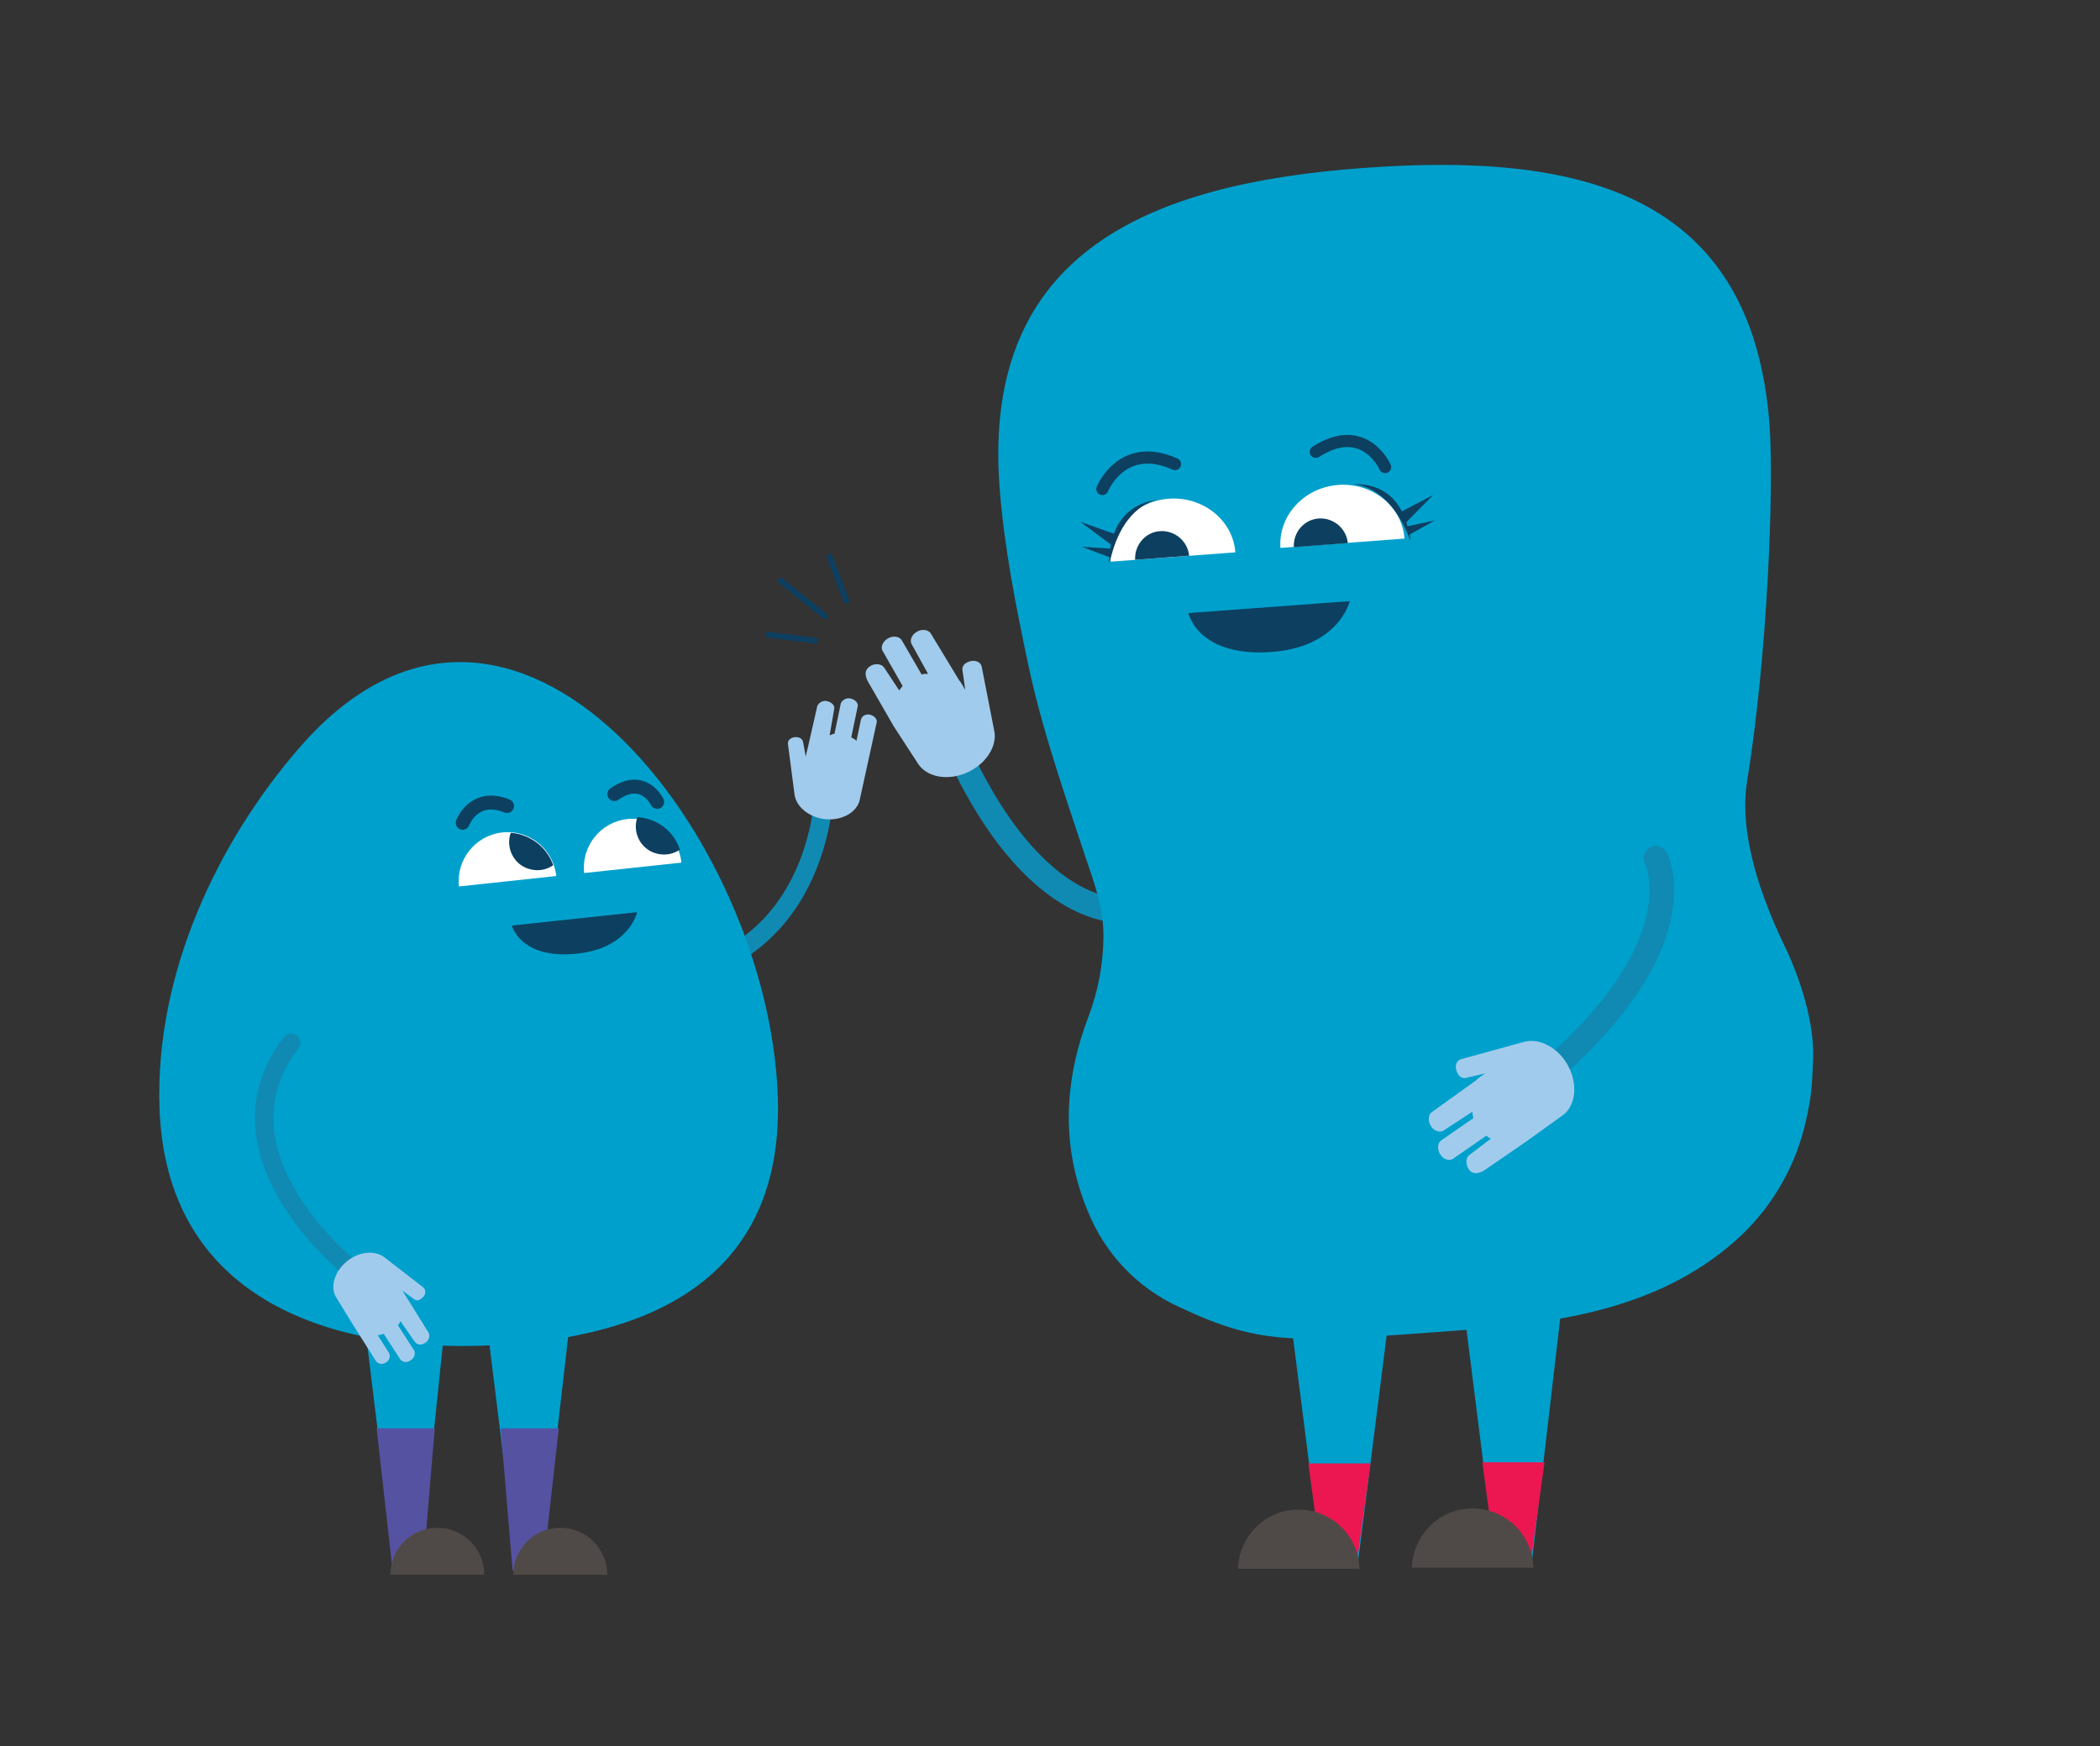 <?xml version="1.0" encoding="utf-8"?>
<!-- Generator: Adobe Illustrator 24.1.0, SVG Export Plug-In . SVG Version: 6.00 Build 0)  -->
<svg version="1.1" id="Layer_1" xmlns="http://www.w3.org/2000/svg" xmlns:xlink="http://www.w3.org/1999/xlink" x="0px" y="0px"
	 viewBox="0 0 563.7 468.8" style="enable-background:new 0 0 563.7 468.8;" xml:space="preserve">
<rect x="0" y="0" width="563.7" height="468.8" fill="#333333" stroke="none"/>
<style type="text/css">
	.st0{fill:none;stroke:#108AB2;stroke-width:5;stroke-linecap:round;stroke-miterlimit:10;}
	.st1{fill:#A1CBEC;}
	.st2{fill:#00A0CC;}
	.st3{fill:none;stroke:#108AB2;stroke-width:6.61;stroke-linecap:round;stroke-miterlimit:10;}
	.st4{fill:#5652A2;}
	.st5{fill:#4F4A47;}
	.st6{fill:none;stroke:#0D3F60;stroke-width:1.57;stroke-linecap:round;stroke-miterlimit:10;}
	.st7{fill:#EC1651;}
	.st8{fill:none;stroke:#0D3F60;stroke-width:3.26;stroke-linecap:round;stroke-miterlimit:10;}
	.st9{fill:#0D3F60;}
	.st10{fill:#FFFFFF;}
	.st11{fill:none;stroke:#0D4060;stroke-width:3.74;stroke-linecap:round;stroke-miterlimit:10;}
	.st12{fill:#0D4060;}
</style>
<path class="st0" d="M221,215c0,0-2.2,47.8-51.5,47.8"/>
<path class="st1" d="M230.7,215.1c-1.1,3.6-5.9,5.7-10.6,4.6c-3.7-0.9-6.3-3.4-6.8-6.2l-1.8-13.8c-0.1-1,0.9-1.8,2.1-1.8
	s1.9,0.6,2,1.5l0.7,3.8c0.1-0.8,0.3-1.5,0.5-2.3l2.6-11.4c0.5-1,1.7-1.6,2.8-1.2c1.2,0.3,2,1.3,1.7,2.2l-1.2,6.9
	c0.6-0.1,0.7-0.4,1.3-0.4l1.7-8.2c0.5-1,1.7-1.6,2.8-1.2c1.2,0.3,2,1.3,1.7,2.2l-1.7,8.2c0.5,0.2,1,0.5,1.4,0.9l1.2-5.7
	c0.3-1.1,1.5-1.6,2.5-1.3c1.2,0.3,2,1.3,1.7,2.2l-2.5,11.4"/>
<path class="st2" d="M42.8,297.1c-1.1-35.7,15.5-71,37.7-96.5c57.2-65.7,126.1,24.3,128.3,94.1c1.6,51.5-38.7,65.3-79.6,66.6
	S44.4,348.6,42.8,297.1z"/>
<path class="st3" d="M303.6,244.4c0,0-25.6,5.2-48.1-46.4"/>
<path class="st1" d="M246.6,205.3c2.8,3.9,9.4,4.5,14.7,1.2c4.1-2.5,6.3-6.7,5.6-10.2l-3.4-17.4c-0.3-1.2-1.8-1.8-3.3-1.3
	c-1.5,0.5-2.1,1.4-1.8,2.7l0.7,4.9c-0.3-0.4-1.2-2.2-1.6-2.5l-7.7-12.7c-0.7-1-2.5-1.2-3.8-0.3c-1.4,0.8-1.9,2.4-1.2,3.4l4.3,7.8
	c-0.7,0.1-0.9-0.1-1.7,0.2l-5.4-9.3c-0.7-1-2.5-1.2-3.8-0.3c-1.4,0.9-1.9,2.4-1.2,3.4l5.3,9.3c-0.6,0.6-0.4,0.5-0.9,1.2l-4.1-6.2
	c-0.7-1-2.5-1.2-3.8-0.3c-1.4,0.9-1.5,2.4-0.4,4.3l6.8,11.8"/>
<polyline class="st2" points="129.2,343.4 137.8,412.9 146.3,412.9 155.3,334.7 "/>
<polygon class="st4" points="145.7,421.7 137.6,421.7 134.4,383.5 150,383.5 "/>
<path class="st5" d="M137.8,422.8c0-7,5.6-12.6,12.6-12.6c7,0,12.6,5.6,12.6,12.6c0,0,0,0,0,0"/>
<polyline class="st2" points="96.4,343.2 104.9,412.9 113.5,412.9 120.7,343.4 "/>
<polygon class="st4" points="113.5,421.7 105.4,421.7 101.1,383.5 116.7,383.5 "/>
<path class="st5" d="M104.8,422.8c0-7,5.6-12.6,12.6-12.6c7,0,12.6,5.6,12.6,12.6"/>
<path class="st6" d="M209.6,155.9l11.9,9.6"/>
<path class="st6" d="M206.3,170.4l12.5,1.6"/>
<path class="st6" d="M222.7,149.5c1.8,4.8,2.7,7.1,4.5,11.8"/>
<path class="st0" d="M96.3,342.4c0,0-41.7-31.4-18.2-62.4"/>
<path class="st1" d="M90.1,348.1c-1.7-3.2,0.2-7.8,4.2-10.3c3.1-1.9,6.6-1.9,8.8-0.3l10.6,8.2c0.7,0.8,0.6,1.9-0.2,2.6
	c0,0-0.1,0.1-0.1,0.1c-0.9,0.9-1.7,0.9-2.4,0.3l-3-2.2c0.4,0.6,0.8,1.3,1.2,1.9l5.9,9.5c0.4,1-0.1,2.2-1.1,2.7
	c-0.8,0.6-2,0.5-2.6-0.3c0,0,0-0.1-0.1-0.1l-3.8-5.5c-0.3,0.5-0.2,0.7-0.7,1.1l4.4,6.8c0.4,1-0.1,2.2-1.1,2.7
	c-0.8,0.6-2,0.5-2.6-0.3c0,0-0.1-0.1-0.1-0.1l-4.4-6.8c-0.5,0.2-1,0.3-1.6,0.4l3,4.7c0.5,1,0.1,2.1-0.8,2.6c-0.8,0.6-2,0.5-2.6-0.3
	c0,0-0.1-0.1-0.1-0.1l-6-9.5"/>
<path class="st2" d="M365.9,45.1c-57.1,4.2-102.3,22.4-97.6,85.6c1.2,16,4.4,32.1,7.7,47.7c3.7,17.4,9.7,34.6,15.3,51.5
	c2.5,7.4,5,13.9,4.9,21.9c-0.1,7.1-1.4,14.1-3.9,20.8c-6.7,17.5-7.6,35-0.3,52.6c4.6,11.4,13.3,20.6,24.5,25.7
	c22.9,10.8,31.5,9.5,76.4,6.2c26.6-2,54.2-6.1,74.8-25.7c8.5-8.2,14.4-18.7,17-30.2c1.6-6.9,1.7-9.8,2-16.8
	c0.4-9.7-3.5-21.8-7.6-30.3c-6.1-12.7-12.5-29.8-10.1-44.5c5.5-34.1,7.2-78.6,6-95.5C470.3,51,423,40.9,365.9,45.1"/>
<polyline class="st2" points="346.7,356.1 354.8,419.6 364.5,419.6 372.5,356.3 "/>
<polygon class="st7" points="364.2,419.6 367.9,392.9 351.2,392.9 354.5,417.4 "/>
<path class="st5" d="M364.9,421.2c-0.2-9-7.7-16.1-16.7-15.9c-8.7,0.2-15.6,7.2-15.9,15.9"/>
<polyline class="st2" points="393.5,355.8 401.5,419.3 411.2,419.3 419.3,349.7 "/>
<polygon class="st7" points="410.9,419.3 414.6,392.6 397.9,392.6 401.2,417.1 "/>
<path class="st5" d="M411.6,420.9c-0.2-9-7.7-16.1-16.7-15.9c-8.7,0.2-15.6,7.2-15.9,15.9"/>
<path class="st8" d="M295.9,131.3c0,0,5.3-13.1,19.5-6.7"/>
<path class="st8" d="M371.8,125.4c0,0-5.5-12.5-18.6-4.1"/>
<path class="st9" d="M362.3,161.4c0,0-2.9,12.7-21.9,13.7S319,164.6,319,164.6L362.3,161.4z"/>
<path class="st10" d="M343.7,147.1c-0.6-8.6,6.3-16.2,15.5-16.9s17.2,5.8,17.8,14.4"/>
<path class="st9" d="M347.3,146.9c-0.2-4,2.8-7.5,6.8-7.7c3.9-0.2,7.3,2.7,7.7,6.6"/>
<path class="st10" d="M298.1,150.8c-0.6-8.6,6.4-16.2,15.6-16.9s17.3,5.8,17.9,14.4"/>
<path class="st9" d="M304.7,150.3c-0.2-4,2.8-7.5,6.8-7.7c3.9-0.2,7.3,2.7,7.7,6.6"/>
<path class="st9" d="M299,143.3l-9-3.2l8.2,6.1c-0.1,0.4-0.1,0.8-0.2,1.1l-7.6-0.5l7.4,2.8c0,1.1,0,1.8,0,1.8
	c3-14.4,10.9-16.9,13.2-17.3C303.8,135,300.5,139.2,299,143.3z"/>
<path class="st9" d="M311.2,134.2c0.2,0,0.4-0.1,0.6-0.1C311.8,134.1,311.6,134.1,311.2,134.2z"/>
<path class="st9" d="M385.2,139.7l-7.4,1.6c-0.1-0.4-0.2-0.7-0.3-1.1l7.2-7.3l-8.4,4.4c-2-3.9-5.9-7.6-13.3-7.3
	c2.3,0.1,10.5,1.4,15.6,15.2c0,0,0-0.7-0.2-1.7L385.2,139.7z"/>
<path class="st9" d="M362.5,130.4c-0.2,0-0.4,0-0.6,0C362.1,130.4,362.3,130.4,362.5,130.4z"/>
<path class="st3" d="M444.5,230.4c0,0,12.2,23-30.8,59.2"/>
<path class="st1" d="M419.8,299.2c3.7-3.1,3.7-9.7,0.1-14.7c-2.9-3.9-7.2-5.7-10.7-4.8l-17.1,4.7c-1.2,0.4-1.7,1.9-1,3.4
	c0.6,1.5,1.6,1.9,2.8,1.5l4.8-1.1c-0.4,0.3-2.1,1.3-2.4,1.8l-12.1,8.7c-0.9,0.8-0.9,2.5,0,3.8s2.5,1.7,3.5,0.9l7.5-4.9
	c0.2,0.7,0,0.9,0.3,1.7l-8.8,6.1c-0.9,0.8-0.9,2.5,0,3.8s2.5,1.7,3.5,0.9l8.8-6.1c0.6,0.6,0.5,0.4,1.2,0.8l-5.9,4.5
	c-0.9,0.8-0.9,2.5,0,3.8c0.9,1.3,2.5,1.3,4.3,0.1l11.2-7.7"/>
<path class="st10" d="M123.2,238c-0.8-7.2,4.4-13.7,11.6-14.5c7.2-0.8,13.7,4.4,14.5,11.6c0,0,0,0.1,0,0.1"/>
<path class="st10" d="M156.8,234.4c-0.8-7.2,4.4-13.7,11.6-14.5c7.2-0.8,13.7,4.4,14.5,11.6c0,0,0,0.1,0,0.1l0,0"/>
<path class="st11" d="M124.2,220.9c0,0,3-8.1,11.9-4.5"/>
<path class="st11" d="M176.4,215.3c0,0-3.6-7.6-11.5-2.1"/>
<path class="st12" d="M171,244.9c0,0-2,9.9-16.7,11.2s-16.9-7.6-16.9-7.6L171,244.9z"/>
<path class="st9" d="M137.1,223.6c-1.4,3.9,0.7,8.3,4.6,9.6c2.3,0.8,4.8,0.5,6.8-0.9C146.8,227.4,142.3,224,137.1,223.6z"/>
<path class="st9" d="M171.1,219.4c-1.4,3.9,0.7,8.3,4.6,9.6c2.3,0.8,4.8,0.5,6.8-0.9C180.9,223.2,176.4,219.7,171.1,219.4z"/>
</svg>
